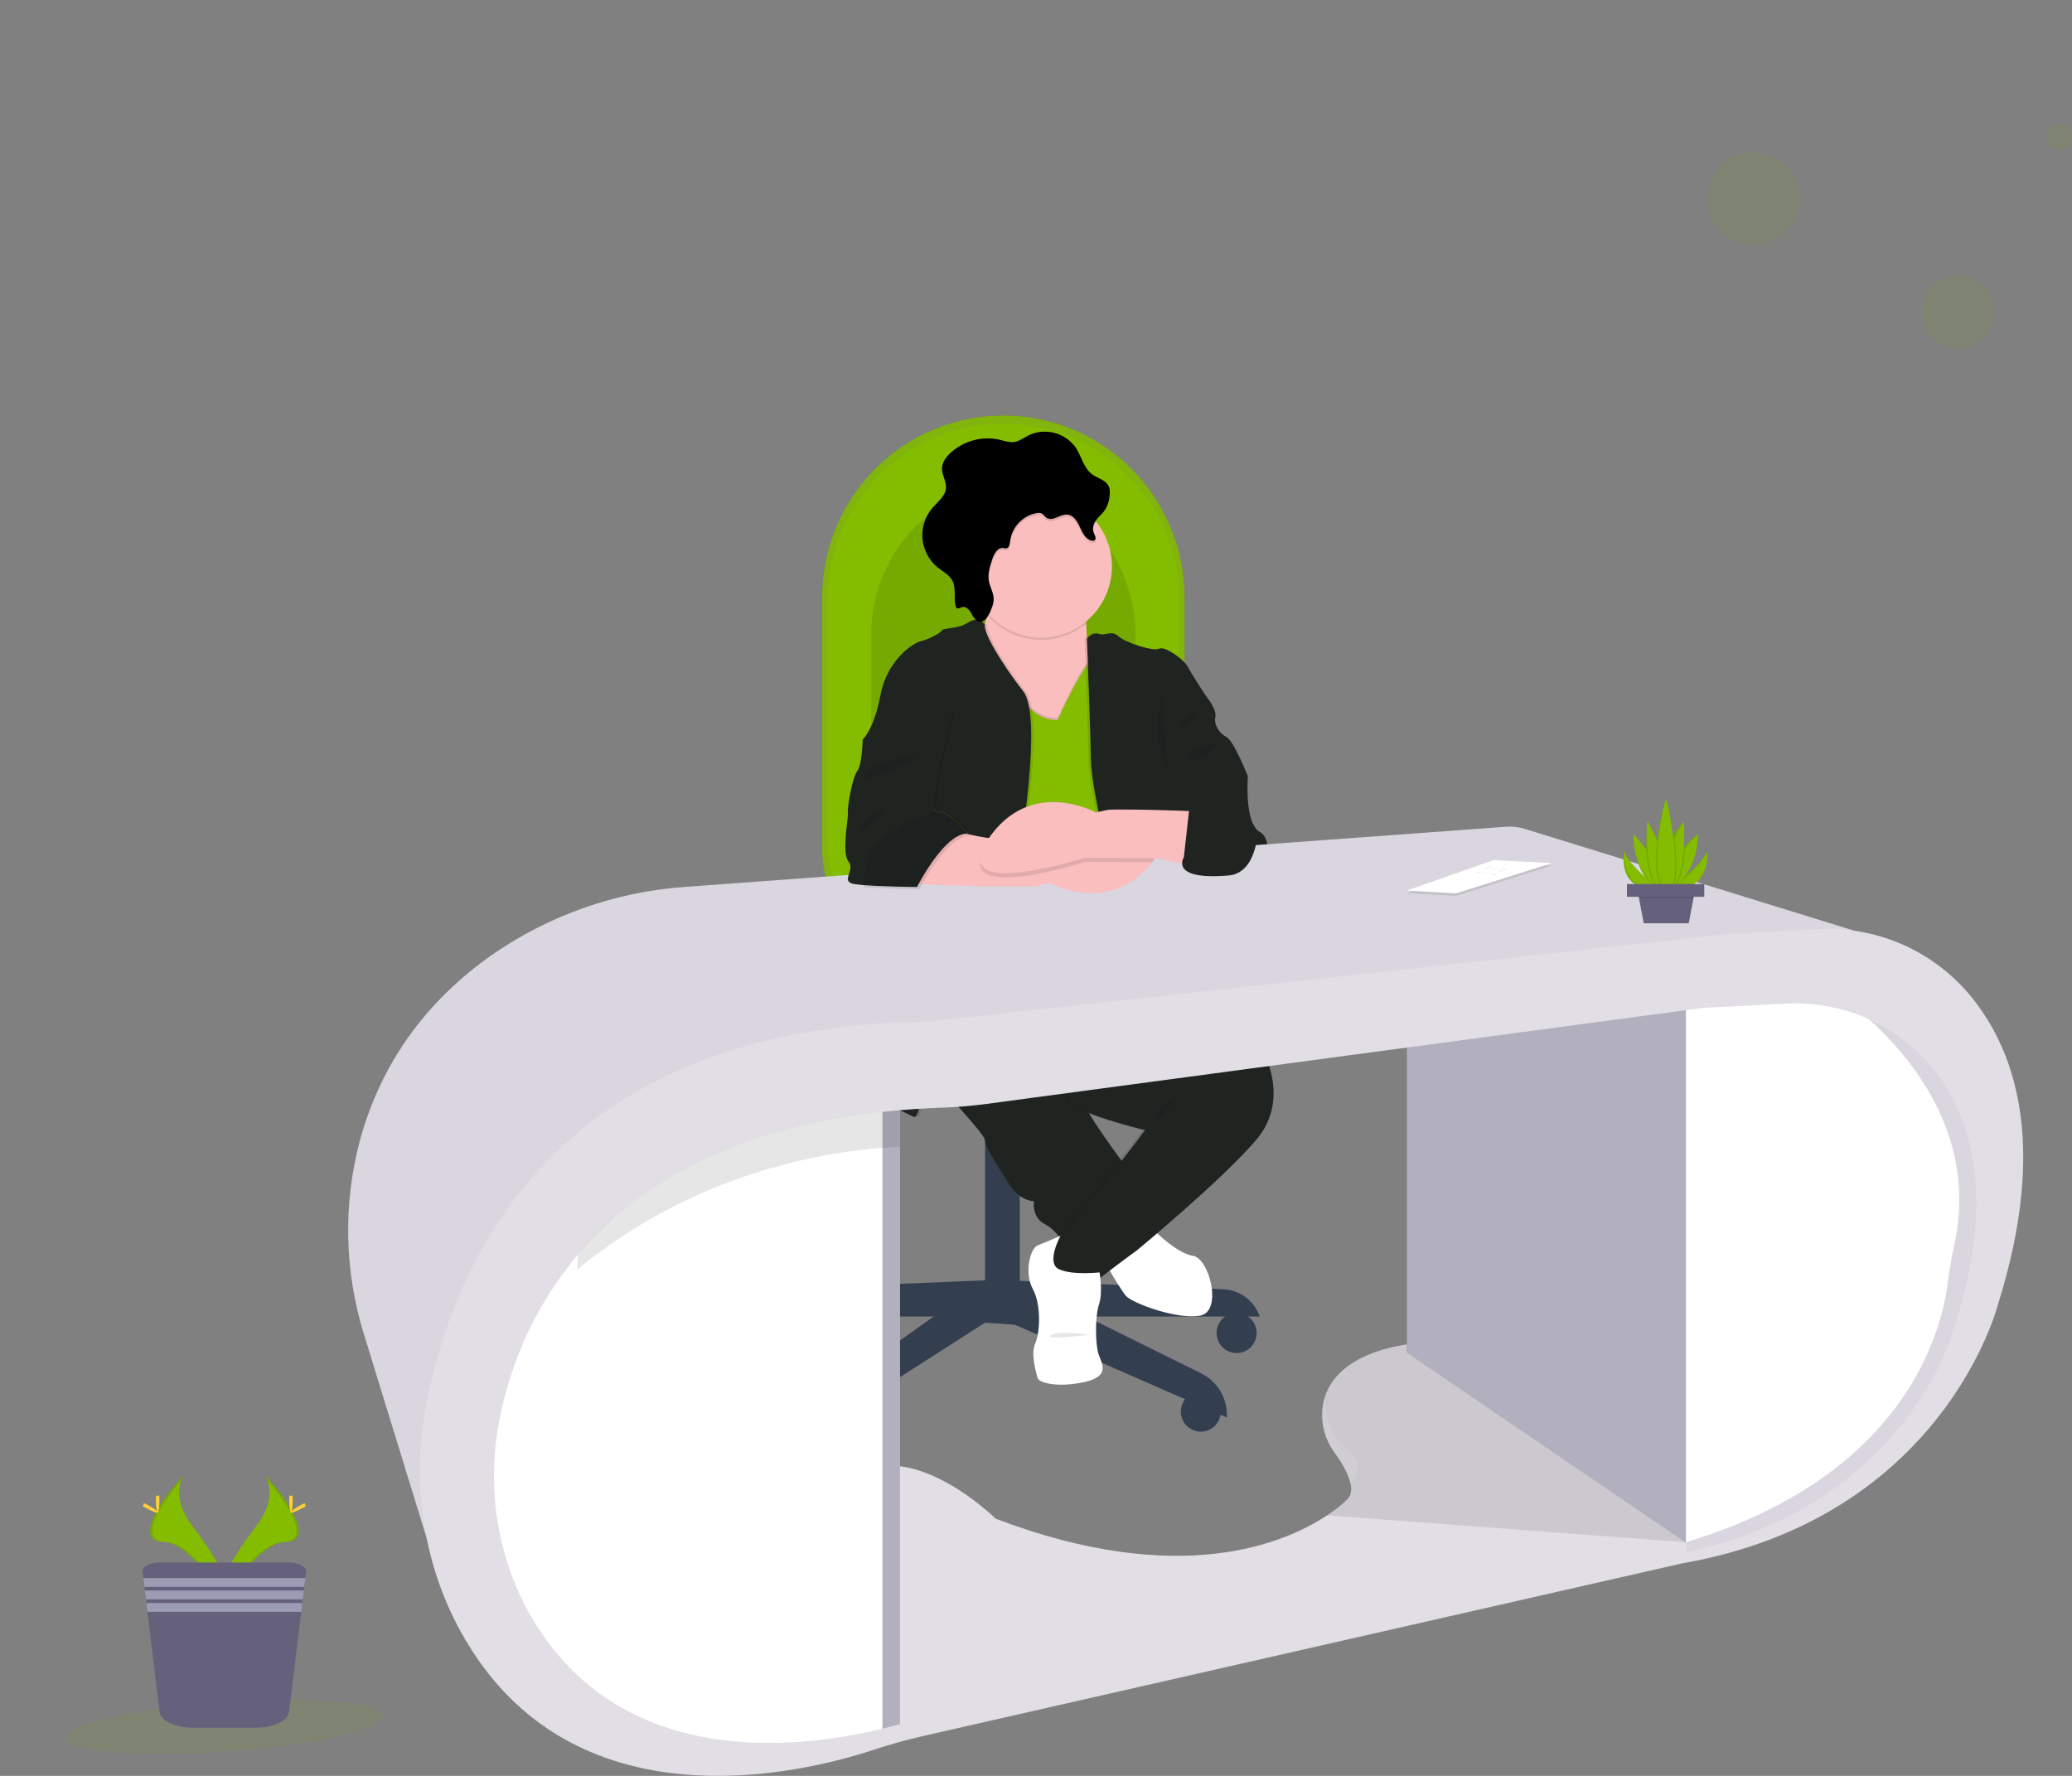 <svg width="175" height="150" viewBox="0 0 175 150" fill="none" xmlns="http://www.w3.org/2000/svg">
<rect x="0" y="0" width="175" height="150" fill="#808080" stroke="none"/>
<path d="M69.432 50.457V71.69C69.431 72.939 69.676 74.176 70.152 75.331C70.628 76.485 71.326 77.533 72.206 78.416C73.086 79.299 74.13 80 75.28 80.477C76.43 80.955 77.663 81.2 78.907 81.199H91.539C92.657 81.2 93.764 80.979 94.798 80.55C95.831 80.121 96.77 79.491 97.56 78.697C98.351 77.903 98.978 76.96 99.405 75.923C99.832 74.885 100.051 73.774 100.05 72.651V50.457C100.05 46.382 98.437 42.473 95.566 39.592C92.695 36.71 88.801 35.091 84.741 35.091C80.68 35.091 76.787 36.71 73.916 39.592C71.045 42.473 69.432 46.382 69.432 50.457Z" fill="#65617D"/>
<path opacity="0.9" d="M69.432 50.457V71.69C69.431 72.939 69.676 74.176 70.152 75.331C70.628 76.485 71.326 77.533 72.206 78.416C73.086 79.299 74.13 80 75.28 80.477C76.43 80.955 77.663 81.2 78.907 81.199H91.539C92.657 81.2 93.764 80.979 94.798 80.55C95.831 80.121 96.77 79.491 97.56 78.697C98.351 77.903 98.978 76.96 99.405 75.923C99.832 74.885 100.051 73.774 100.05 72.651V50.457C100.05 46.382 98.437 42.473 95.566 39.592C92.695 36.71 88.801 35.091 84.741 35.091C80.68 35.091 76.787 36.71 73.916 39.592C71.045 42.473 69.432 46.382 69.432 50.457Z" fill="#84BD00"/>
<path d="M69.887 50.684V71.288C69.886 72.499 70.124 73.699 70.586 74.819C71.048 75.939 71.725 76.956 72.579 77.813C73.432 78.669 74.446 79.349 75.561 79.812C76.677 80.275 77.873 80.514 79.08 80.513H91.337C92.421 80.514 93.495 80.3 94.497 79.884C95.499 79.468 96.41 78.857 97.177 78.088C97.944 77.318 98.552 76.404 98.967 75.399C99.382 74.393 99.595 73.315 99.594 72.227V50.684C99.594 46.73 98.029 42.938 95.244 40.142C92.458 37.346 88.68 35.776 84.741 35.776C80.801 35.776 77.023 37.346 74.237 40.142C71.452 42.938 69.887 46.73 69.887 50.684Z" fill="#84BD00"/>
<path opacity="0.1" d="M73.576 53.73V70.865C73.568 72.415 73.998 73.936 74.815 75.252C76.064 77.239 78.137 78.537 80.485 78.537H89.7C91.938 78.537 93.899 77.224 94.99 75.252C95.597 74.146 95.912 72.903 95.906 71.64V53.73C95.906 46.883 90.907 41.331 84.741 41.331C81.658 41.331 78.868 42.718 76.847 44.963C74.714 47.379 73.548 50.502 73.576 53.73Z" fill="black"/>
<path d="M104.444 114.288C105.377 114.288 106.133 113.528 106.133 112.592C106.133 111.655 105.377 110.896 104.444 110.896C103.51 110.896 102.754 111.655 102.754 112.592C102.754 113.528 103.51 114.288 104.444 114.288Z" fill="#333F4F"/>
<path d="M101.421 120.923C102.354 120.923 103.11 120.164 103.11 119.227C103.11 118.29 102.354 117.531 101.421 117.531C100.488 117.531 99.731 118.29 99.731 119.227C99.731 120.164 100.488 120.923 101.421 120.923Z" fill="#333F4F"/>
<path d="M71.276 122.124C72.209 122.124 72.966 121.365 72.966 120.428C72.966 119.491 72.209 118.732 71.276 118.732C70.343 118.732 69.587 119.491 69.587 120.428C69.587 121.365 70.343 122.124 71.276 122.124Z" fill="#333F4F"/>
<path d="M64.541 113.468C65.474 113.468 66.231 112.708 66.231 111.772C66.231 110.835 65.474 110.076 64.541 110.076C63.608 110.076 62.851 110.835 62.851 111.772C62.851 112.708 63.608 113.468 64.541 113.468Z" fill="#333F4F"/>
<path d="M85.721 82.642H83.605V95.911H85.721V82.642Z" fill="#333F4F"/>
<path opacity="0.1" d="M85.721 93.764H83.605V95.913H85.721V93.764Z" fill="#333F4F"/>
<path d="M83.197 108.99H86.13V94.268H83.197V108.99Z" fill="#333F4F"/>
<path d="M64.908 108.895L84.109 108.105V111.201H61.826C62.048 110.55 62.462 109.981 63.012 109.569C63.562 109.158 64.223 108.923 64.908 108.895Z" fill="#333F4F"/>
<path d="M103.312 108.895L84.109 108.105V111.201H106.394C106.172 110.55 105.758 109.981 105.208 109.569C104.658 109.158 103.997 108.923 103.312 108.895Z" fill="#333F4F"/>
<path d="M86.132 108.422L101.46 116.007C102.109 116.329 102.655 116.827 103.037 117.445C103.419 118.062 103.62 118.775 103.62 119.502V119.731L85.716 111.896L83.197 111.716L68.309 121.257C68.214 120.552 68.314 119.835 68.596 119.182C68.879 118.53 69.334 117.968 69.912 117.556L83.197 108.115L86.132 108.422Z" fill="#333F4F"/>
<path opacity="0.1" d="M83.607 82.642V84.073C83.975 84.087 84.353 84.094 84.739 84.094C85.072 84.094 85.399 84.094 85.721 84.078V82.642H83.607Z" fill="#333F4F"/>
<path d="M84.739 83.59C89.051 83.59 92.546 82.564 92.546 81.299C92.546 80.033 89.051 79.007 84.739 79.007C80.427 79.007 76.931 80.033 76.931 81.299C76.931 82.564 80.427 83.59 84.739 83.59Z" fill="#333F4F"/>
<path d="M77 81.297C77.007 81.424 77.04 81.549 77.098 81.663C77.155 81.777 77.235 81.878 77.333 81.96C77.41 82.034 77.493 82.103 77.581 82.165C78.743 83 81.54 83.589 84.805 83.589C88.071 83.589 90.891 82.994 92.048 82.153C92.106 82.113 92.161 82.069 92.213 82.023C92.329 81.939 92.424 81.831 92.493 81.706C92.562 81.581 92.604 81.443 92.615 81.3C92.615 80.036 89.12 79.008 84.805 79.008C80.491 79.008 77 80.031 77 81.297Z" fill="#333F4F"/>
<path opacity="0.1" d="M77 81.297C77.007 81.424 77.04 81.549 77.098 81.663C77.155 81.777 77.235 81.878 77.333 81.96C77.41 82.034 77.493 82.103 77.581 82.165C78.743 83 81.54 83.589 84.805 83.589C88.071 83.589 90.891 82.994 92.048 82.153C92.106 82.113 92.161 82.069 92.213 82.023C92.329 81.939 92.424 81.831 92.493 81.706C92.562 81.581 92.604 81.443 92.615 81.3C92.615 80.036 89.12 79.008 84.805 79.008C80.491 79.008 77 80.031 77 81.297Z" fill="#333F4F"/>
<path opacity="0.1" d="M76.933 81.297C76.94 81.424 76.974 81.549 77.031 81.663C77.088 81.777 77.168 81.878 77.266 81.96C78.261 81.712 78.948 81.504 78.948 81.504C78.948 81.504 85.829 81.891 92.147 82.023C92.262 81.939 92.357 81.831 92.427 81.706C92.496 81.581 92.537 81.443 92.548 81.3C92.548 80.036 89.054 79.008 84.739 79.008C80.424 79.008 76.933 80.031 76.933 81.297Z" fill="#333F4F"/>
<path opacity="0.1" d="M71.535 76.561C72.381 77.782 73.51 78.78 74.823 79.468C76.137 80.156 77.598 80.515 79.08 80.513H91.337C92.749 80.514 94.138 80.151 95.371 79.459C96.603 78.767 97.638 77.77 98.376 76.561H71.535Z" fill="#333F4F"/>
<path opacity="0.1" d="M77 81.297C77.007 81.424 77.04 81.549 77.098 81.663C77.155 81.777 77.235 81.878 77.333 81.96C77.41 82.034 77.493 82.103 77.581 82.165C82.399 82.459 87.231 82.455 92.048 82.153C92.106 82.113 92.161 82.069 92.213 82.023C92.329 81.939 92.424 81.831 92.493 81.706C92.562 81.581 92.604 81.443 92.615 81.3C92.615 80.036 89.12 79.008 84.805 79.008C80.491 79.008 77 80.031 77 81.297Z" fill="#333F4F"/>
<path d="M69.982 81.087C79.826 82.335 89.788 82.335 99.632 81.087C99.905 81.088 100.176 81.035 100.429 80.931C100.682 80.827 100.911 80.674 101.105 80.481C101.299 80.287 101.452 80.057 101.557 79.804C101.662 79.551 101.716 79.279 101.716 79.005C101.716 78.453 101.497 77.923 101.108 77.532C100.719 77.142 100.191 76.922 99.641 76.922H69.982C69.432 76.922 68.904 77.142 68.515 77.532C68.126 77.923 67.908 78.453 67.908 79.005C67.908 79.557 68.126 80.087 68.515 80.477C68.904 80.868 69.432 81.087 69.982 81.087Z" fill="#333F4F"/>
<path d="M97.309 103.767C97.309 103.767 99.355 105.87 100.751 106.07C102.148 106.271 103.296 110.777 101.351 111.127C99.406 111.477 95.663 110.076 95.114 109.474C94.565 108.873 92.57 105.321 92.57 105.321L97.309 103.767Z" fill="white"/>
<path d="M86.034 81.335C86.034 81.335 91.024 90.898 91.123 92.2C91.222 93.502 95.463 99.019 95.463 99.019L90.175 105.72C90.175 105.72 89.477 104.017 88.28 103.415C87.084 102.814 87.332 101.463 87.332 101.463C87.332 101.463 86.085 101.463 85.187 99.96C84.289 98.458 83.192 96.957 83.192 96.31C83.192 95.664 76.606 88.85 76.606 88.85L77.104 81.589L78.452 79.287L86.034 81.335Z" fill="#1F2421"/>
<path opacity="0.1" d="M99.006 81.885L99.049 81.923C99.654 82.465 106.439 88.501 106.439 88.644C106.439 88.786 108.883 92.85 105.84 96.355C102.797 99.861 95.812 105.619 95.812 105.619C95.812 105.619 92.769 107.822 92.37 108.273C91.971 108.725 85.935 108.273 89.527 104.167C93.118 100.06 96.51 95.454 96.51 95.454C96.51 95.454 90.524 94.009 90.126 93.002C89.728 91.994 98.007 79.482 98.007 79.482L99.006 81.885Z" fill="black"/>
<path d="M99.206 81.885L99.249 81.923C99.853 82.465 106.639 88.501 106.639 88.644C106.639 88.786 109.082 92.85 106.04 96.355C102.997 99.861 96.012 105.619 96.012 105.619C96.012 105.619 92.969 107.822 92.57 108.273C92.17 108.725 86.133 108.273 89.727 104.167C93.32 100.06 96.71 95.454 96.71 95.454C96.71 95.454 90.724 94.009 90.324 93.002C89.925 91.994 82.047 79.731 82.047 79.731L98.211 79.482L99.206 81.885Z" fill="#1F2421"/>
<path d="M81.945 54.952L82.542 60.41C82.542 60.41 88.678 62.864 88.829 62.814C88.98 62.763 92.919 59.202 92.271 56.854C91.945 55.675 91.796 54.038 91.731 52.7C91.666 51.362 91.675 50.343 91.675 50.343C91.675 50.343 82.745 47.137 83.544 49.341C83.834 50.141 83.702 51.1 83.418 51.996C83.061 53.043 82.565 54.037 81.945 54.952Z" fill="#FBBEBE"/>
<path opacity="0.1" d="M83.415 51.992C83.469 52.055 83.524 52.115 83.58 52.173C84.62 53.279 86.04 53.948 87.552 54.044C89.064 54.141 90.556 53.658 91.728 52.693C91.659 51.367 91.672 50.336 91.672 50.336C91.672 50.336 82.742 47.13 83.54 49.334C83.83 50.137 83.699 51.096 83.415 51.992Z" fill="black"/>
<path d="M81.945 47.851C81.945 49.039 82.296 50.2 82.954 51.187C83.612 52.175 84.546 52.945 85.64 53.399C86.733 53.853 87.936 53.972 89.097 53.74C90.258 53.508 91.324 52.937 92.161 52.096C92.998 51.257 93.568 50.186 93.799 49.021C94.03 47.856 93.911 46.649 93.459 45.551C93.006 44.454 92.239 43.515 91.255 42.855C90.271 42.195 89.114 41.843 87.931 41.842C87.143 41.837 86.363 41.989 85.634 42.289C84.906 42.59 84.244 43.032 83.687 43.591C83.13 44.15 82.689 44.814 82.39 45.545C82.091 46.277 81.939 47.06 81.945 47.851Z" fill="#FBBEBE"/>
<path opacity="0.1" d="M89.327 60.612C89.327 60.612 91.666 55.396 92.471 55.396C93.275 55.396 94.518 82.377 94.518 82.377L82.297 82.568L81.797 68.403L84.289 55.855C84.289 55.855 86.533 60.806 89.327 60.612Z" fill="black"/>
<path opacity="0.1" d="M89.327 61.013C89.327 61.013 91.666 55.797 92.471 55.797C93.275 55.797 94.518 82.776 94.518 82.776L80.651 82.987L81.797 68.804L84.293 56.247C84.293 56.247 86.533 61.206 89.327 61.013Z" fill="black"/>
<path d="M89.327 60.813C89.327 60.813 91.666 55.597 92.471 55.597C93.275 55.597 94.518 82.584 94.518 82.584L80.651 82.796L81.797 68.613L84.293 56.056C84.293 56.056 86.533 61.006 89.327 60.813Z" fill="#84BD00"/>
<path opacity="0.1" d="M91.602 53.959C91.602 53.959 92.021 53.343 92.62 53.543C93.219 53.744 93.667 53.193 94.266 53.744C94.866 54.295 97.259 55.046 97.709 54.795C98.159 54.544 99.753 55.648 100.104 56.298C100.455 56.948 101.599 58.702 101.599 58.702C101.599 58.702 102.598 59.903 102.448 60.554C102.299 61.206 102.797 61.956 103.395 62.256C103.992 62.556 105.194 65.561 105.194 65.561C105.194 65.561 104.868 69.581 106.214 70.28C107.56 70.979 106.563 74.037 106.563 74.037L100.201 72.521L98.401 68.414C98.401 68.414 99.1 80.433 99.947 81.533C100.795 82.633 100.895 83.339 100.895 83.339C100.895 83.339 97.603 84.04 96.904 84.64C96.206 85.239 94.36 84.49 94.36 84.49L92.561 68.517C92.561 68.517 91.913 65.512 91.913 63.961C91.913 62.409 91.602 53.959 91.602 53.959Z" fill="black"/>
<path d="M91.801 53.959C91.801 53.959 92.221 53.343 92.82 53.543C93.419 53.744 93.867 53.193 94.466 53.744C95.065 54.295 97.458 55.046 97.908 54.795C98.358 54.544 99.952 55.648 100.301 56.298C100.65 56.948 101.798 58.702 101.798 58.702C101.798 58.702 102.797 59.903 102.648 60.554C102.498 61.206 102.997 61.956 103.594 62.256C104.192 62.556 105.394 65.561 105.394 65.561C105.394 65.561 105.072 69.579 106.419 70.28C106.756 70.46 106.946 70.845 107.042 71.333C107.429 73.294 105.825 75.089 103.834 75.028L100.415 73.605L98.615 68.414C98.615 68.414 99.314 80.433 100.161 81.533C101.009 82.633 101.109 83.339 101.109 83.339C101.109 83.339 97.817 84.04 97.118 84.64C96.42 85.239 94.574 84.49 94.574 84.49L92.775 68.517C92.775 68.517 92.127 65.512 92.127 63.961C92.127 62.409 91.801 53.959 91.801 53.959Z" fill="#1F2421"/>
<path opacity="0.1" d="M102.795 62.657C102.795 62.657 102.196 64.309 100.55 64.159C98.903 64.009 102.795 62.657 102.795 62.657Z" fill="black"/>
<path opacity="0.1" d="M101.201 60.154C101.201 60.154 100.104 60.354 99.704 61.304C99.305 62.254 101.201 60.154 101.201 60.154Z" fill="black"/>
<path opacity="0.1" d="M98.117 58.45C98.117 58.651 97.417 62.156 98.117 63.608C98.817 65.061 98.715 66.764 98.715 66.764L98.117 58.45Z" fill="black"/>
<path opacity="0.1" d="M83.382 52.752C83.382 52.752 82.992 52.292 82.592 52.342C82.193 52.393 81.945 52.642 81.444 52.843C80.944 53.043 79.749 53.094 79.749 53.244C79.749 53.394 78.7 53.995 78.002 54.147C77.304 54.298 75.109 55.799 74.56 58.703C74.011 61.607 73.063 62.458 73.063 62.458L78.351 65.066C78.351 65.066 74.261 82.49 73.763 83.742C73.264 84.994 73.223 92.411 73.223 92.411C73.223 92.411 76.462 93.856 77.313 94.313C78.164 94.77 77.811 90.007 79.558 87.253C81.306 84.499 83.299 80.493 83.299 80.493L86.333 71.929C86.333 71.929 88.28 60.513 86.634 58.409C84.987 56.305 83.233 53.507 83.382 52.752Z" fill="black"/>
<path d="M83.183 52.752C83.183 52.752 82.792 52.292 82.393 52.342C81.993 52.393 81.745 52.642 81.245 52.843C80.744 53.043 79.55 53.094 79.55 53.244C79.55 53.394 78.502 53.995 77.802 54.147C77.102 54.298 74.905 55.797 74.366 58.702C73.826 61.606 72.87 62.456 72.87 62.456L78.144 65.066C78.144 65.066 74.054 82.49 73.556 83.742C73.058 84.994 73.016 92.411 73.016 92.411C73.016 92.411 76.255 93.856 77.106 94.313C77.957 94.77 77.605 89.989 79.35 87.242C81.095 84.495 83.091 80.482 83.091 80.482L86.133 71.929C86.133 71.929 88.08 60.513 86.434 58.409C84.787 56.305 83.033 53.507 83.183 52.752Z" fill="#1F2421"/>
<path opacity="0.1" d="M72.365 74.674C72.512 74.698 72.701 74.721 72.919 74.741C74.517 74.887 77.653 74.921 77.653 74.921C77.653 74.921 79.992 70.264 81.993 70.406C81.993 70.406 80.147 68.304 79.4 68.555C79.274 68.597 79.195 68.505 79.157 68.324C78.957 67.421 79.648 64.351 79.648 64.351L80.597 60.197L75.109 61.548C74.61 61.649 73.063 62.451 73.063 62.451C73.063 62.451 73.014 64.604 72.615 65.106C72.215 65.608 71.767 68.01 71.816 68.609C71.865 69.209 71.267 72.016 71.866 72.763C72.466 73.511 71.127 74.474 72.365 74.674Z" fill="black"/>
<path d="M92.868 107.472C92.868 107.472 93.169 109.124 92.82 110.181C92.471 111.237 92.519 113.536 92.769 114.334C93.02 115.133 93.867 116.236 91.573 116.737C89.279 117.237 87.731 116.787 87.63 116.386C87.53 115.985 87.033 114.383 87.431 113.482C87.828 112.581 87.971 110.231 87.231 108.875C86.492 107.519 86.983 105.42 87.681 105.171C88.379 104.921 89.577 104.369 89.577 104.369C89.577 104.369 88.28 106.717 89.477 107.224C90.673 107.732 92.868 107.472 92.868 107.472Z" fill="white"/>
<path opacity="0.1" d="M81.945 47.851C81.941 49.386 82.527 50.863 83.58 51.976C83.586 51.967 83.591 51.957 83.594 51.947C83.775 51.566 83.942 51.17 83.927 50.753C83.911 50.249 83.621 49.794 83.528 49.296C83.411 48.667 83.616 48.031 83.818 47.421C83.965 46.977 84.251 46.437 84.717 46.491C84.807 46.514 84.9 46.525 84.993 46.523C85.239 46.486 85.29 46.162 85.318 45.913C85.393 45.328 85.652 44.781 86.058 44.354C86.463 43.926 86.994 43.64 87.573 43.536C87.704 43.507 87.841 43.516 87.967 43.563C88.147 43.641 88.235 43.829 88.392 43.937C88.897 44.289 89.541 43.616 90.157 43.668C90.68 43.711 90.999 44.248 91.215 44.728C91.431 45.209 91.699 45.756 92.212 45.868C92.252 45.88 92.294 45.883 92.336 45.879C92.377 45.874 92.418 45.861 92.455 45.841C92.613 45.723 92.503 45.48 92.422 45.299C92.212 44.822 92.352 44.445 92.602 44.105C91.828 43.132 90.772 42.425 89.579 42.08C88.387 41.736 87.118 41.773 85.947 42.184C84.776 42.596 83.761 43.363 83.044 44.379C82.326 45.395 81.941 46.609 81.941 47.854L81.945 47.851Z" fill="black"/>
<path d="M92.418 45.095C92.499 45.275 92.611 45.525 92.449 45.637C92.413 45.658 92.373 45.671 92.331 45.675C92.29 45.68 92.248 45.676 92.208 45.664C91.695 45.553 91.425 45.005 91.209 44.524C90.993 44.044 90.669 43.507 90.153 43.464C89.538 43.412 88.894 44.085 88.386 43.733C88.231 43.625 88.136 43.437 87.963 43.359C87.837 43.313 87.7 43.304 87.569 43.334C86.99 43.437 86.459 43.723 86.053 44.15C85.647 44.577 85.388 45.123 85.313 45.709C85.288 45.956 85.235 46.281 84.989 46.319C84.896 46.321 84.803 46.31 84.714 46.287C84.249 46.233 83.965 46.771 83.814 47.215C83.612 47.824 83.407 48.463 83.524 49.092C83.618 49.59 83.907 50.045 83.924 50.551C83.936 50.966 83.762 51.364 83.591 51.743C83.42 52.122 83.137 52.566 82.727 52.512C82.389 52.469 82.204 52.109 82.042 51.808C81.88 51.506 81.588 51.185 81.261 51.279C81.113 51.322 80.962 51.447 80.829 51.371C80.794 51.345 80.765 51.312 80.743 51.275C80.722 51.237 80.708 51.195 80.703 51.152C80.543 50.453 80.773 49.666 80.433 49.034C80.172 48.548 79.643 48.284 79.213 47.939C78.847 47.646 78.543 47.281 78.32 46.867C78.097 46.453 77.96 45.998 77.916 45.53C77.871 45.061 77.922 44.589 78.063 44.14C78.205 43.691 78.435 43.276 78.74 42.919C79.2 42.377 79.863 41.9 79.9 41.19C79.927 40.648 79.564 40.152 79.56 39.61C79.557 39.068 79.893 38.613 80.28 38.254C80.835 37.743 81.505 37.377 82.233 37.184C82.961 36.991 83.725 36.979 84.458 37.148C84.845 37.242 85.234 37.387 85.628 37.338C86.087 37.28 86.468 36.977 86.887 36.764C87.573 36.44 88.352 36.372 89.083 36.57C89.815 36.769 90.453 37.221 90.884 37.847C91.355 38.586 91.54 39.548 92.246 40.067C92.708 40.406 93.374 40.535 93.629 41.049C93.782 41.36 93.739 41.727 93.692 42.068C93.62 42.629 93.351 43.147 92.933 43.527C92.499 43.975 92.131 44.443 92.418 45.095Z" fill="black"/>
<g opacity="0.1">
<path opacity="0.1" d="M79.686 40.226C79.64 40.09 79.604 39.95 79.58 39.809C79.627 39.944 79.662 40.084 79.686 40.226Z" fill="black"/>
<path opacity="0.1" d="M92.318 44.658C92.293 44.566 92.26 44.477 92.219 44.391C91.931 43.737 92.3 43.271 92.73 42.834C93.147 42.453 93.415 41.935 93.487 41.374C93.512 41.221 93.526 41.067 93.531 40.912C93.566 40.957 93.597 41.006 93.624 41.056C93.777 41.367 93.734 41.734 93.687 42.075C93.615 42.637 93.346 43.154 92.928 43.534C92.6 43.872 92.309 44.222 92.318 44.658Z" fill="black"/>
<path opacity="0.1" d="M81.064 50.581C81.392 50.486 81.683 50.811 81.846 51.111C82.007 51.41 82.193 51.772 82.531 51.815C82.941 51.867 83.224 51.423 83.395 51.046C83.566 50.668 83.742 50.269 83.728 49.854C83.725 49.803 83.721 49.754 83.713 49.704C83.83 49.974 83.903 50.261 83.927 50.554C83.94 50.97 83.765 51.367 83.594 51.746C83.424 52.126 83.141 52.57 82.731 52.516C82.392 52.472 82.207 52.113 82.045 51.811C81.883 51.51 81.592 51.188 81.264 51.282C81.117 51.326 80.966 51.45 80.832 51.374C80.798 51.349 80.768 51.316 80.747 51.278C80.725 51.241 80.711 51.199 80.707 51.156C80.673 50.999 80.653 50.839 80.647 50.679C80.777 50.737 80.924 50.618 81.064 50.581Z" fill="black"/>
<path opacity="0.1" d="M79.017 47.242C79.447 47.587 79.978 47.851 80.239 48.337C80.344 48.548 80.405 48.778 80.419 49.014C80.154 48.544 79.636 48.282 79.213 47.943C78.549 47.406 78.102 46.646 77.954 45.803C78.178 46.367 78.544 46.863 79.017 47.242Z" fill="black"/>
<path opacity="0.1" d="M83.517 49.012C83.437 48.812 83.374 48.605 83.328 48.394C83.211 47.766 83.416 47.13 83.618 46.518C83.765 46.074 84.052 45.535 84.518 45.59C84.608 45.613 84.7 45.624 84.793 45.622C85.039 45.584 85.092 45.261 85.117 45.01C85.193 44.425 85.453 43.88 85.858 43.453C86.264 43.026 86.795 42.74 87.373 42.637C87.504 42.606 87.641 42.615 87.767 42.662C87.947 42.74 88.035 42.928 88.19 43.036C88.698 43.397 89.342 42.715 89.957 42.767C90.479 42.81 90.799 43.347 91.015 43.827C91.231 44.307 91.501 44.855 92.012 44.967C92.052 44.979 92.094 44.983 92.135 44.978C92.177 44.974 92.217 44.961 92.253 44.94C92.277 44.922 92.296 44.9 92.31 44.874C92.323 44.848 92.331 44.819 92.332 44.79C92.348 44.895 92.379 44.998 92.422 45.095C92.503 45.275 92.615 45.525 92.453 45.637C92.417 45.658 92.376 45.671 92.335 45.675C92.293 45.68 92.251 45.676 92.212 45.664C91.699 45.553 91.429 45.005 91.213 44.524C90.997 44.044 90.673 43.507 90.157 43.464C89.541 43.412 88.897 44.085 88.39 43.733C88.235 43.625 88.14 43.437 87.967 43.359C87.841 43.313 87.704 43.304 87.573 43.334C86.994 43.437 86.463 43.723 86.057 44.15C85.651 44.577 85.392 45.123 85.317 45.709C85.291 45.956 85.239 46.281 84.993 46.319C84.9 46.321 84.807 46.31 84.717 46.287C84.253 46.233 83.969 46.771 83.818 47.215C83.625 47.8 83.433 48.411 83.517 49.012Z" fill="black"/>
</g>
<path opacity="0.1" d="M72.926 74.741C74.524 74.887 77.66 74.921 77.66 74.921C77.66 74.921 79.999 70.264 82 70.406C82 70.406 80.154 68.304 79.407 68.555C79.281 68.597 79.202 68.505 79.165 68.324C77.21 68.924 73.486 70.388 73.121 72.96C73.016 73.661 72.953 74.246 72.926 74.741Z" fill="black"/>
<path d="M72.719 74.741C74.317 74.887 77.453 74.921 77.453 74.921C77.453 74.921 79.792 70.264 81.793 70.406C81.793 70.406 79.949 68.304 79.2 68.555C79.074 68.597 78.997 68.505 78.957 68.324C77.003 68.924 73.279 70.388 72.913 72.96C72.816 73.661 72.755 74.246 72.719 74.741Z" fill="#84BD00"/>
<path opacity="0.1" d="M86.733 88.143C86.733 88.143 82.234 87.042 81.545 87.643C80.856 88.245 86.733 88.143 86.733 88.143Z" fill="black"/>
<path opacity="0.1" d="M99.603 92.451C99.603 92.451 97.709 93.552 97.509 94.454C97.309 95.355 99.603 92.451 99.603 92.451Z" fill="black"/>
<path opacity="0.1" d="M92.021 112.745C92.021 112.745 89.426 112.344 88.762 112.778C88.098 113.211 92.021 112.745 92.021 112.745Z" fill="black"/>
<path d="M66.101 147.699C66.101 147.699 76.156 147.157 78.607 145.712C81.057 144.268 84.527 144.268 84.545 144.268L124.58 135.501L141.224 131.528L144.193 131.136L134.387 119.874L134.088 119.744L119.632 113.468C119.632 113.468 113.154 113.829 111.875 118.066C111.787 118.364 111.727 118.67 111.695 118.98C111.561 120.3 111.926 121.624 112.717 122.687C113.228 123.39 113.856 124.383 114.054 125.261C114.166 125.756 114.14 126.213 113.874 126.561C113.334 127.099 112.738 127.577 112.096 127.986C108.571 130.334 99.661 134.203 84.095 128.277C84.095 128.277 77.437 121.685 72.399 124.484C67.361 127.284 66.101 147.699 66.101 147.699Z" fill="#E1DEE5"/>
<path opacity="0.1" d="M114.047 125.268C114.158 125.763 114.133 126.22 113.867 126.569C113.327 127.106 112.731 127.584 112.089 127.994L142.394 130.264L134.088 119.744L119.632 113.468C119.632 113.468 113.154 113.829 111.875 118.066C111.787 118.364 111.727 118.67 111.695 118.98C111.561 120.3 111.925 121.624 112.717 122.687C113.221 123.401 113.849 124.39 114.047 125.268Z" fill="black"/>
<path d="M143.653 83.856L118.822 84.398V114.232L142.394 130.271L148.062 125.033L146.892 107.696L148.062 91.531L143.653 83.856Z" fill="#65617D"/>
<path d="M157.778 78.972L128.787 70.013C128.264 69.851 127.714 69.789 127.168 69.832L57.91 74.907C51.987 75.314 46.285 77.333 41.418 80.746C36.935 83.919 32.496 88.79 30.442 96.164C28.96 101.607 29.068 107.362 30.753 112.745L36.862 132.612C36.862 132.612 32.273 89.447 78.067 87.28L157.778 78.972Z" fill="#D9D6DF"/>
<path opacity="0.1" d="M112.71 122.695C113.221 123.397 113.849 124.39 114.047 125.268C114.831 124.356 115 123.327 113.867 122.505C112.447 121.468 111.974 119.67 111.868 118.073C111.78 118.371 111.72 118.677 111.688 118.987C111.554 120.308 111.918 121.631 112.71 122.695Z" fill="white"/>
<path d="M40.011 127.555L43.429 139.204L51.166 146.789L60.883 148.776L75.998 146.066V92.156C75.998 92.156 73.389 90.441 73.119 90.441C72.849 90.441 65.561 91.615 65.561 91.615L49.061 103.493L48.377 103.986L41 115.003L40.011 127.555Z" fill="white"/>
<path d="M75.998 89.906V146.074L74.54 146.336V89.906H75.998Z" fill="#65617D"/>
<path opacity="0.5" d="M143.653 83.856L118.822 84.398V114.232L142.394 130.271L148.062 125.033L146.892 107.696L148.062 91.531L143.653 83.856Z" fill="white"/>
<path opacity="0.5" d="M75.998 89.906V146.074L74.54 146.336V89.906H75.998Z" fill="white"/>
<path opacity="0.1" d="M48.737 107.244C59.534 98.34 71.535 97.031 75.998 96.868V92.156C75.998 92.156 73.389 90.441 73.119 90.441C72.849 90.441 65.561 91.615 65.561 91.615L49.061 103.493L48.737 107.244Z" fill="black"/>
<path d="M168.754 102.451C168.754 102.451 167.641 105.405 166.446 108.846C165.388 111.904 164.265 115.348 163.806 117.441C163.626 118.241 163.175 119.066 162.536 119.874C159.623 123.585 152.909 127.181 151.751 128.458C150.338 130.014 142.394 131.136 142.394 131.136V83.224L147.702 81.508H154.45L163.176 85.481L167.675 92.164L168.754 102.451Z" fill="white"/>
<path d="M76.165 74.425C76.514 74.851 87.116 74.95 87.665 74.826L88.662 74.6C88.662 74.6 93.779 77.365 97.298 72.841C97.45 72.648 97.597 72.442 97.741 72.221C101.259 66.839 89.534 70.777 89.534 70.777C89.534 70.777 85.045 70.802 83.897 70.802H83.778C82.585 70.753 80.206 70.027 80.206 70.027C80.206 70.027 75.818 74 76.165 74.425Z" fill="#FBBEBE"/>
<path opacity="0.1" d="M91.639 72.803C91.639 72.803 96.129 72.828 97.277 72.841H97.304C97.455 72.648 97.603 72.442 97.746 72.221C101.264 66.839 89.54 70.777 89.54 70.777C89.54 70.777 85.05 70.802 83.902 70.802H83.784C83.67 70.95 83.559 71.105 83.449 71.27C79.87 76.605 91.639 72.803 91.639 72.803Z" fill="black"/>
<path d="M100.956 73.298C100.956 73.298 98.421 72.492 97.273 72.48C96.125 72.467 91.636 72.444 91.636 72.444C91.636 72.444 79.87 76.236 83.445 70.899C87.02 65.563 92.552 68.622 92.552 68.622L93.55 68.407C94.101 68.288 104.706 68.506 105.045 68.936C105.383 69.366 100.956 73.298 100.956 73.298Z" fill="#FBBEBE"/>
<path d="M106.214 70.28C106.214 70.28 106.142 73.753 103.744 73.952C98.706 74.365 99.987 72.411 99.987 72.411L100.422 68.521L102.795 66.365C102.795 66.365 103.837 66.845 103.972 66.764C104.107 66.682 106.214 70.28 106.214 70.28Z" fill="#1F2421"/>
<path d="M72.165 74.674C72.313 74.698 72.501 74.721 72.719 74.741C74.317 74.887 77.453 74.921 77.453 74.921C77.453 74.921 79.793 70.264 81.793 70.406C81.793 70.406 79.949 68.304 79.201 68.555C79.075 68.597 78.997 68.505 78.958 68.324C78.76 67.421 79.449 64.351 79.449 64.351L80.397 60.197L74.906 61.555C74.407 61.656 72.861 62.458 72.861 62.458C72.861 62.458 72.811 64.611 72.412 65.113C72.012 65.615 71.564 68.017 71.613 68.617C71.661 69.216 71.064 72.023 71.663 72.77C72.262 73.518 70.918 74.474 72.165 74.674Z" fill="#1F2421"/>
<path opacity="0.1" d="M77.802 63.758C77.802 63.758 73.214 64.259 73.014 65.411C72.814 66.563 77.802 63.758 77.802 63.758Z" fill="black"/>
<path opacity="0.1" d="M75.058 68.264C74.76 68.365 73.014 68.815 72.665 69.868C72.316 70.921 75.058 68.264 75.058 68.264Z" fill="black"/>
<path opacity="0.1" d="M72.926 74.927C74.524 75.073 77.66 75.108 77.66 75.108C77.66 75.108 79.999 70.45 82 70.592C82 70.592 80.154 68.49 79.407 68.741C79.281 68.783 79.202 68.691 79.165 68.51C77.21 69.11 73.486 70.574 73.121 73.146C73.016 73.847 72.953 74.432 72.926 74.927Z" fill="black"/>
<path opacity="0.1" d="M148.085 20.679C150.235 20.679 151.977 18.93 151.977 16.773C151.977 14.615 150.235 12.866 148.085 12.866C145.936 12.866 144.193 14.615 144.193 16.773C144.193 18.93 145.936 20.679 148.085 20.679Z" fill="#84BD00"/>
<path opacity="0.1" d="M165.359 29.417C167.049 29.417 168.42 28.041 168.42 26.345C168.42 24.648 167.049 23.273 165.359 23.273C163.669 23.273 162.298 24.648 162.298 26.345C162.298 28.041 163.669 29.417 165.359 29.417Z" fill="#84BD00"/>
<path opacity="0.1" d="M173.92 12.624C174.517 12.624 175 12.139 175 11.54C175 10.942 174.517 10.457 173.92 10.457C173.324 10.457 172.841 10.942 172.841 11.54C172.841 12.139 173.324 12.624 173.92 12.624Z" fill="#84BD00"/>
<path d="M22.339 124.53C22.339 124.53 23.622 126.215 21.747 128.757C19.872 131.3 18.328 133.453 18.949 135.035C18.949 135.035 21.779 130.311 24.084 130.246C26.389 130.181 24.883 127.374 22.339 124.53Z" fill="#84BD00"/>
<path opacity="0.1" d="M22.339 124.53C22.451 124.692 22.54 124.869 22.602 125.057C24.849 127.708 26.047 130.182 23.886 130.246C21.873 130.303 19.458 133.915 18.881 134.828C18.899 134.898 18.922 134.968 18.949 135.035C18.949 135.035 21.779 130.311 24.084 130.246C26.389 130.181 24.883 127.374 22.339 124.53Z" fill="black"/>
<path d="M24.725 126.677C24.725 127.269 24.658 127.75 24.577 127.75C24.496 127.75 24.43 127.269 24.43 126.677C24.43 126.085 24.513 126.363 24.594 126.363C24.674 126.363 24.725 126.083 24.725 126.677Z" fill="#FFD037"/>
<path d="M25.544 127.385C25.026 127.668 24.574 127.84 24.534 127.768C24.495 127.696 24.883 127.407 25.403 127.123C25.923 126.839 25.716 127.045 25.763 127.123C25.81 127.201 26.064 127.101 25.544 127.385Z" fill="#FFD037"/>
<path d="M15.557 124.53C15.557 124.53 14.274 126.215 16.149 128.757C18.024 131.3 19.568 133.453 18.949 135.035C18.949 135.035 16.117 130.311 13.814 130.246C11.511 130.181 13.022 127.374 15.557 124.53Z" fill="#84BD00"/>
<path opacity="0.1" d="M15.557 124.53C15.445 124.692 15.357 124.869 15.294 125.057C13.047 127.708 11.849 130.182 14.01 130.246C16.023 130.303 18.438 133.915 19.017 134.828C18.998 134.898 18.976 134.967 18.949 135.035C18.949 135.035 16.117 130.311 13.814 130.246C11.511 130.181 13.022 127.374 15.557 124.53Z" fill="black"/>
<path d="M13.171 126.677C13.171 127.269 13.238 127.75 13.319 127.75C13.4 127.75 13.466 127.269 13.466 126.677C13.466 126.085 13.384 126.363 13.303 126.363C13.222 126.363 13.171 126.083 13.171 126.677Z" fill="#FFD037"/>
<path d="M12.352 127.385C12.871 127.668 13.322 127.84 13.362 127.768C13.402 127.696 13.013 127.407 12.493 127.123C11.973 126.839 12.18 127.045 12.133 127.123C12.086 127.201 11.832 127.101 12.352 127.385Z" fill="#FFD037"/>
<path opacity="0.1" d="M19.081 147.927C26.476 147.401 32.406 146.051 32.325 144.912C32.245 143.773 26.185 143.276 18.79 143.801C11.395 144.327 5.466 145.676 5.546 146.815C5.626 147.955 11.686 148.452 19.081 147.927Z" fill="#84BD00"/>
<path d="M25.857 132.765L25.792 133.291L25.702 134.035L25.666 134.344L25.576 135.088L25.537 135.398L25.447 136.141L24.419 144.593C24.327 145.348 23.1 145.935 21.617 145.935H16.279C14.796 145.935 13.571 145.348 13.479 144.593L12.45 136.141L12.36 135.398L12.322 135.088L12.23 134.344L12.194 134.035L12.104 133.291L12.04 132.765C11.987 132.337 12.653 131.978 13.492 131.978H24.407C25.243 131.978 25.909 132.337 25.857 132.765Z" fill="#65617D"/>
<path d="M25.792 133.292L25.702 134.035H12.192L12.102 133.292H25.792Z" fill="#9D9CB5"/>
<path d="M25.664 134.345L25.574 135.089H12.322L12.23 134.345H25.664Z" fill="#9D9CB5"/>
<path d="M25.535 135.398L25.445 136.141H12.45L12.36 135.398H25.535Z" fill="#9D9CB5"/>
<path opacity="0.1" d="M126.158 72.862L131.074 73.114L122.972 75.675L118.822 75.434L126.158 72.862Z" fill="black"/>
<path d="M126.156 72.648L131.072 72.9L122.968 75.461L118.819 75.219L126.156 72.648Z" fill="white"/>
<path d="M125.577 73.207C125.77 73.123 125.978 73.276 126.185 73.312C126.304 73.334 126.426 73.312 126.545 73.33C126.786 73.359 127.027 73.511 127.265 73.433L125.577 73.207Z" fill="#D3DAE1"/>
<path d="M125.325 73.359C125.518 73.274 125.726 73.428 125.933 73.464C126.052 73.486 126.174 73.464 126.293 73.482C126.534 73.511 126.775 73.663 127.004 73.583L125.325 73.359Z" fill="#D3DAE1"/>
<path d="M124.748 73.663C124.94 73.578 125.149 73.731 125.358 73.767C125.474 73.789 125.597 73.767 125.717 73.785C125.959 73.814 126.2 73.966 126.437 73.887L124.748 73.663Z" fill="#D3DAE1"/>
<path d="M137.178 71.896C137.178 71.896 136.562 74.772 139.299 75.111L139.468 74.793C139.468 74.793 137.343 72.79 137.178 71.896Z" fill="#84BD00"/>
<path d="M140.339 74.772L139.702 74.907L139.639 74.92C139.639 74.92 137.941 73.536 137.962 70.448C138.189 70.903 138.461 71.335 138.774 71.736C139.447 72.63 140.211 73.823 140.339 74.772Z" fill="#84BD00"/>
<path d="M140.553 75.068C140.503 75.1 140.446 75.121 140.387 75.128C140.328 75.136 140.268 75.13 140.211 75.111C138.577 74.728 139.132 69.384 139.132 69.384C139.222 69.427 139.32 70.107 139.697 70.984C140.353 72.527 141.078 74.679 140.553 75.068Z" fill="#84BD00"/>
<path d="M144.181 71.896C144.181 71.896 144.287 74.772 141.55 75.111L141.381 74.793C141.381 74.793 144.001 72.79 144.181 71.896Z" fill="#84BD00"/>
<path d="M143.393 70.448C143.414 73.536 141.208 74.92 141.208 74.92L141.143 74.907L140.508 74.772C140.634 73.823 141.408 72.63 142.072 71.736C142.453 71.249 142.897 70.816 143.393 70.448Z" fill="#84BD00"/>
<path d="M141.134 74.788C141.037 74.907 140.914 75.002 140.774 75.068C140.731 75.087 140.686 75.101 140.64 75.111C140.238 75.207 140.1 74.914 140.121 74.421C140.159 73.54 140.71 72.014 141.201 70.872C141.437 70.311 141.786 69.804 142.227 69.384C142.227 69.384 142.201 73.554 141.134 74.788Z" fill="#84BD00"/>
<path d="M140.677 67.51C140.677 67.51 138.853 74.011 140.424 74.985C141.994 75.958 141.08 68.086 140.677 67.51Z" fill="#84BD00"/>
<path opacity="0.1" d="M137.178 71.896C137.178 71.896 136.562 74.772 139.299 75.111L139.468 74.793C139.468 74.793 137.343 72.79 137.178 71.896Z" fill="black"/>
<path opacity="0.1" d="M140.339 74.772L139.702 74.907L139.639 74.92C139.639 74.92 137.941 73.536 137.962 70.448C138.189 70.903 138.461 71.335 138.774 71.736C139.447 72.63 140.211 73.823 140.339 74.772Z" fill="black"/>
<path opacity="0.1" d="M140.553 75.068C140.503 75.1 140.446 75.121 140.387 75.128C140.328 75.136 140.268 75.13 140.211 75.111C138.577 74.728 139.132 69.384 139.132 69.384C139.222 69.427 139.32 70.107 139.697 70.984C140.353 72.527 141.078 74.679 140.553 75.068Z" fill="black"/>
<path opacity="0.1" d="M144.181 71.896C144.181 71.896 144.287 74.772 141.55 75.111L141.381 74.793C141.381 74.793 144.001 72.79 144.181 71.896Z" fill="black"/>
<path opacity="0.1" d="M143.393 70.448C143.414 73.536 141.208 74.92 141.208 74.92L141.143 74.907L140.508 74.772C140.634 73.823 141.408 72.63 142.072 71.736C142.453 71.249 142.897 70.816 143.393 70.448Z" fill="black"/>
<path opacity="0.1" d="M141.134 74.788C141.037 74.907 140.914 75.002 140.774 75.068C140.731 75.087 140.686 75.101 140.64 75.111C140.238 75.207 140.1 74.914 140.121 74.421C140.159 73.54 140.71 72.014 141.201 70.872C141.437 70.311 141.786 69.804 142.227 69.384C142.227 69.384 142.201 73.554 141.134 74.788Z" fill="black"/>
<path opacity="0.1" d="M140.677 67.51C140.677 67.51 138.853 74.011 140.424 74.985C141.994 75.958 141.08 68.086 140.677 67.51Z" fill="black"/>
<path d="M137.177 71.896C137.177 71.896 136.818 74.772 139.553 75.111L139.722 74.793C139.722 74.793 137.343 72.79 137.177 71.896Z" fill="#84BD00"/>
<path d="M140.593 74.772L139.956 74.907L139.893 74.92C139.893 74.92 137.94 73.536 137.962 70.448C137.962 70.448 138.462 70.99 139.027 71.736C139.7 72.63 140.465 73.823 140.593 74.772Z" fill="#84BD00"/>
<path opacity="0.1" d="M140.593 74.772L139.956 74.907C139.353 74.374 139.114 72.987 139.027 71.736C139.7 72.63 140.465 73.823 140.593 74.772Z" fill="black"/>
<path d="M140.809 75.068C140.758 75.1 140.701 75.121 140.642 75.128C140.582 75.136 140.522 75.13 140.465 75.111C138.831 74.728 139.13 69.384 139.13 69.384C139.22 69.427 139.574 70.107 139.949 70.984C140.609 72.527 141.332 74.679 140.809 75.068Z" fill="#84BD00"/>
<path d="M144.181 71.896C144.181 71.896 144.54 74.772 141.805 75.111L141.636 74.793C141.636 74.793 144.001 72.79 144.181 71.896Z" fill="#84BD00"/>
<path d="M143.392 70.448C143.414 73.536 141.462 74.92 141.462 74.92L141.399 74.907L140.762 74.772C140.888 73.823 141.662 72.63 142.327 71.736C142.892 70.986 143.392 70.448 143.392 70.448Z" fill="#84BD00"/>
<path opacity="0.1" d="M142.327 71.736C142.245 72.902 142.032 74.186 141.516 74.788C141.48 74.83 141.44 74.87 141.399 74.907L140.762 74.772C140.888 73.823 141.662 72.63 142.327 71.736Z" fill="black"/>
<path d="M141.388 74.788C141.291 74.907 141.168 75.003 141.028 75.068C140.985 75.087 140.941 75.101 140.895 75.111C140.492 75.207 140.355 74.914 140.375 74.421C140.415 73.54 140.965 72.014 141.455 70.872C141.815 70.049 142.14 69.427 142.227 69.384C142.227 69.384 142.457 73.554 141.388 74.788Z" fill="#84BD00"/>
<path opacity="0.1" d="M140.809 75.068C140.716 75.067 140.626 75.038 140.55 74.985C139.781 74.504 139.765 72.7 139.949 70.984C140.609 72.527 141.332 74.679 140.809 75.068Z" fill="black"/>
<path opacity="0.1" d="M141.388 74.788C141.3 74.979 141.181 75.08 141.028 75.068C140.95 75.056 140.876 75.028 140.81 74.985C140.611 74.846 140.459 74.65 140.375 74.421C140.415 73.54 140.965 72.014 141.455 70.872C141.631 72.456 141.69 74.138 141.388 74.788Z" fill="black"/>
<path d="M140.677 67.51C140.677 67.51 139.108 74.011 140.677 74.985C142.246 75.958 141.08 68.086 140.677 67.51Z" fill="#84BD00"/>
<path d="M143.139 75.304L143.029 75.879L142.63 77.986H138.831L138.432 75.879L138.322 75.304H143.139Z" fill="#65617D"/>
<path opacity="0.1" d="M143.139 75.304L143.029 75.879H138.432L138.322 75.304H143.139Z" fill="black"/>
<path d="M143.943 74.665H137.41V75.75H143.943V74.665Z" fill="#65617D"/>
<path d="M154.989 83.849C154.989 83.849 167.902 91.976 165.077 105.051C164.846 106.119 164.647 107.19 164.515 108.272C163.999 112.509 160.9 124.665 142.394 130.264V131.528L150.245 129.33L155.574 126.381L159.643 122.716L164.616 116.628L166.925 111.662L167.77 105.12L168.251 97.65L167.061 91.253L164.256 87.087L160.837 84.418L154.989 83.849Z" fill="#D9D6DF"/>
<path d="M35.991 118.732C34.771 125.234 35.717 131.997 38.902 137.797C48.188 154.705 67.924 149.729 73.747 147.811C75.132 147.354 76.536 146.959 77.957 146.635L142.093 132.046C164.166 128.194 168.724 110.253 168.724 110.253C173.094 96.415 170.099 88.353 166.144 83.784C164.577 81.995 162.626 80.588 160.437 79.67C158.247 78.752 155.879 78.347 153.51 78.485L145.903 78.889L78.277 86.294C46.664 86.633 38.22 106.83 35.991 118.732ZM42.254 119.547C44.386 109.314 52.75 94.472 79.648 93.556C80.883 93.513 82.115 93.404 83.341 93.24L143.821 85.131L150.824 84.77C156.085 84.504 161.163 86.962 164.08 91.364C166.865 95.57 168.371 102.2 164.925 112.507C164.925 112.507 160.71 128.169 140.298 131.533L81.057 144.266C79.71 144.555 78.378 144.909 77.063 145.317C71.69 146.982 53.824 151.205 45.146 137.024C41.956 131.81 41.005 125.535 42.254 119.547Z" fill="#E1DEE5"/>
</svg>
